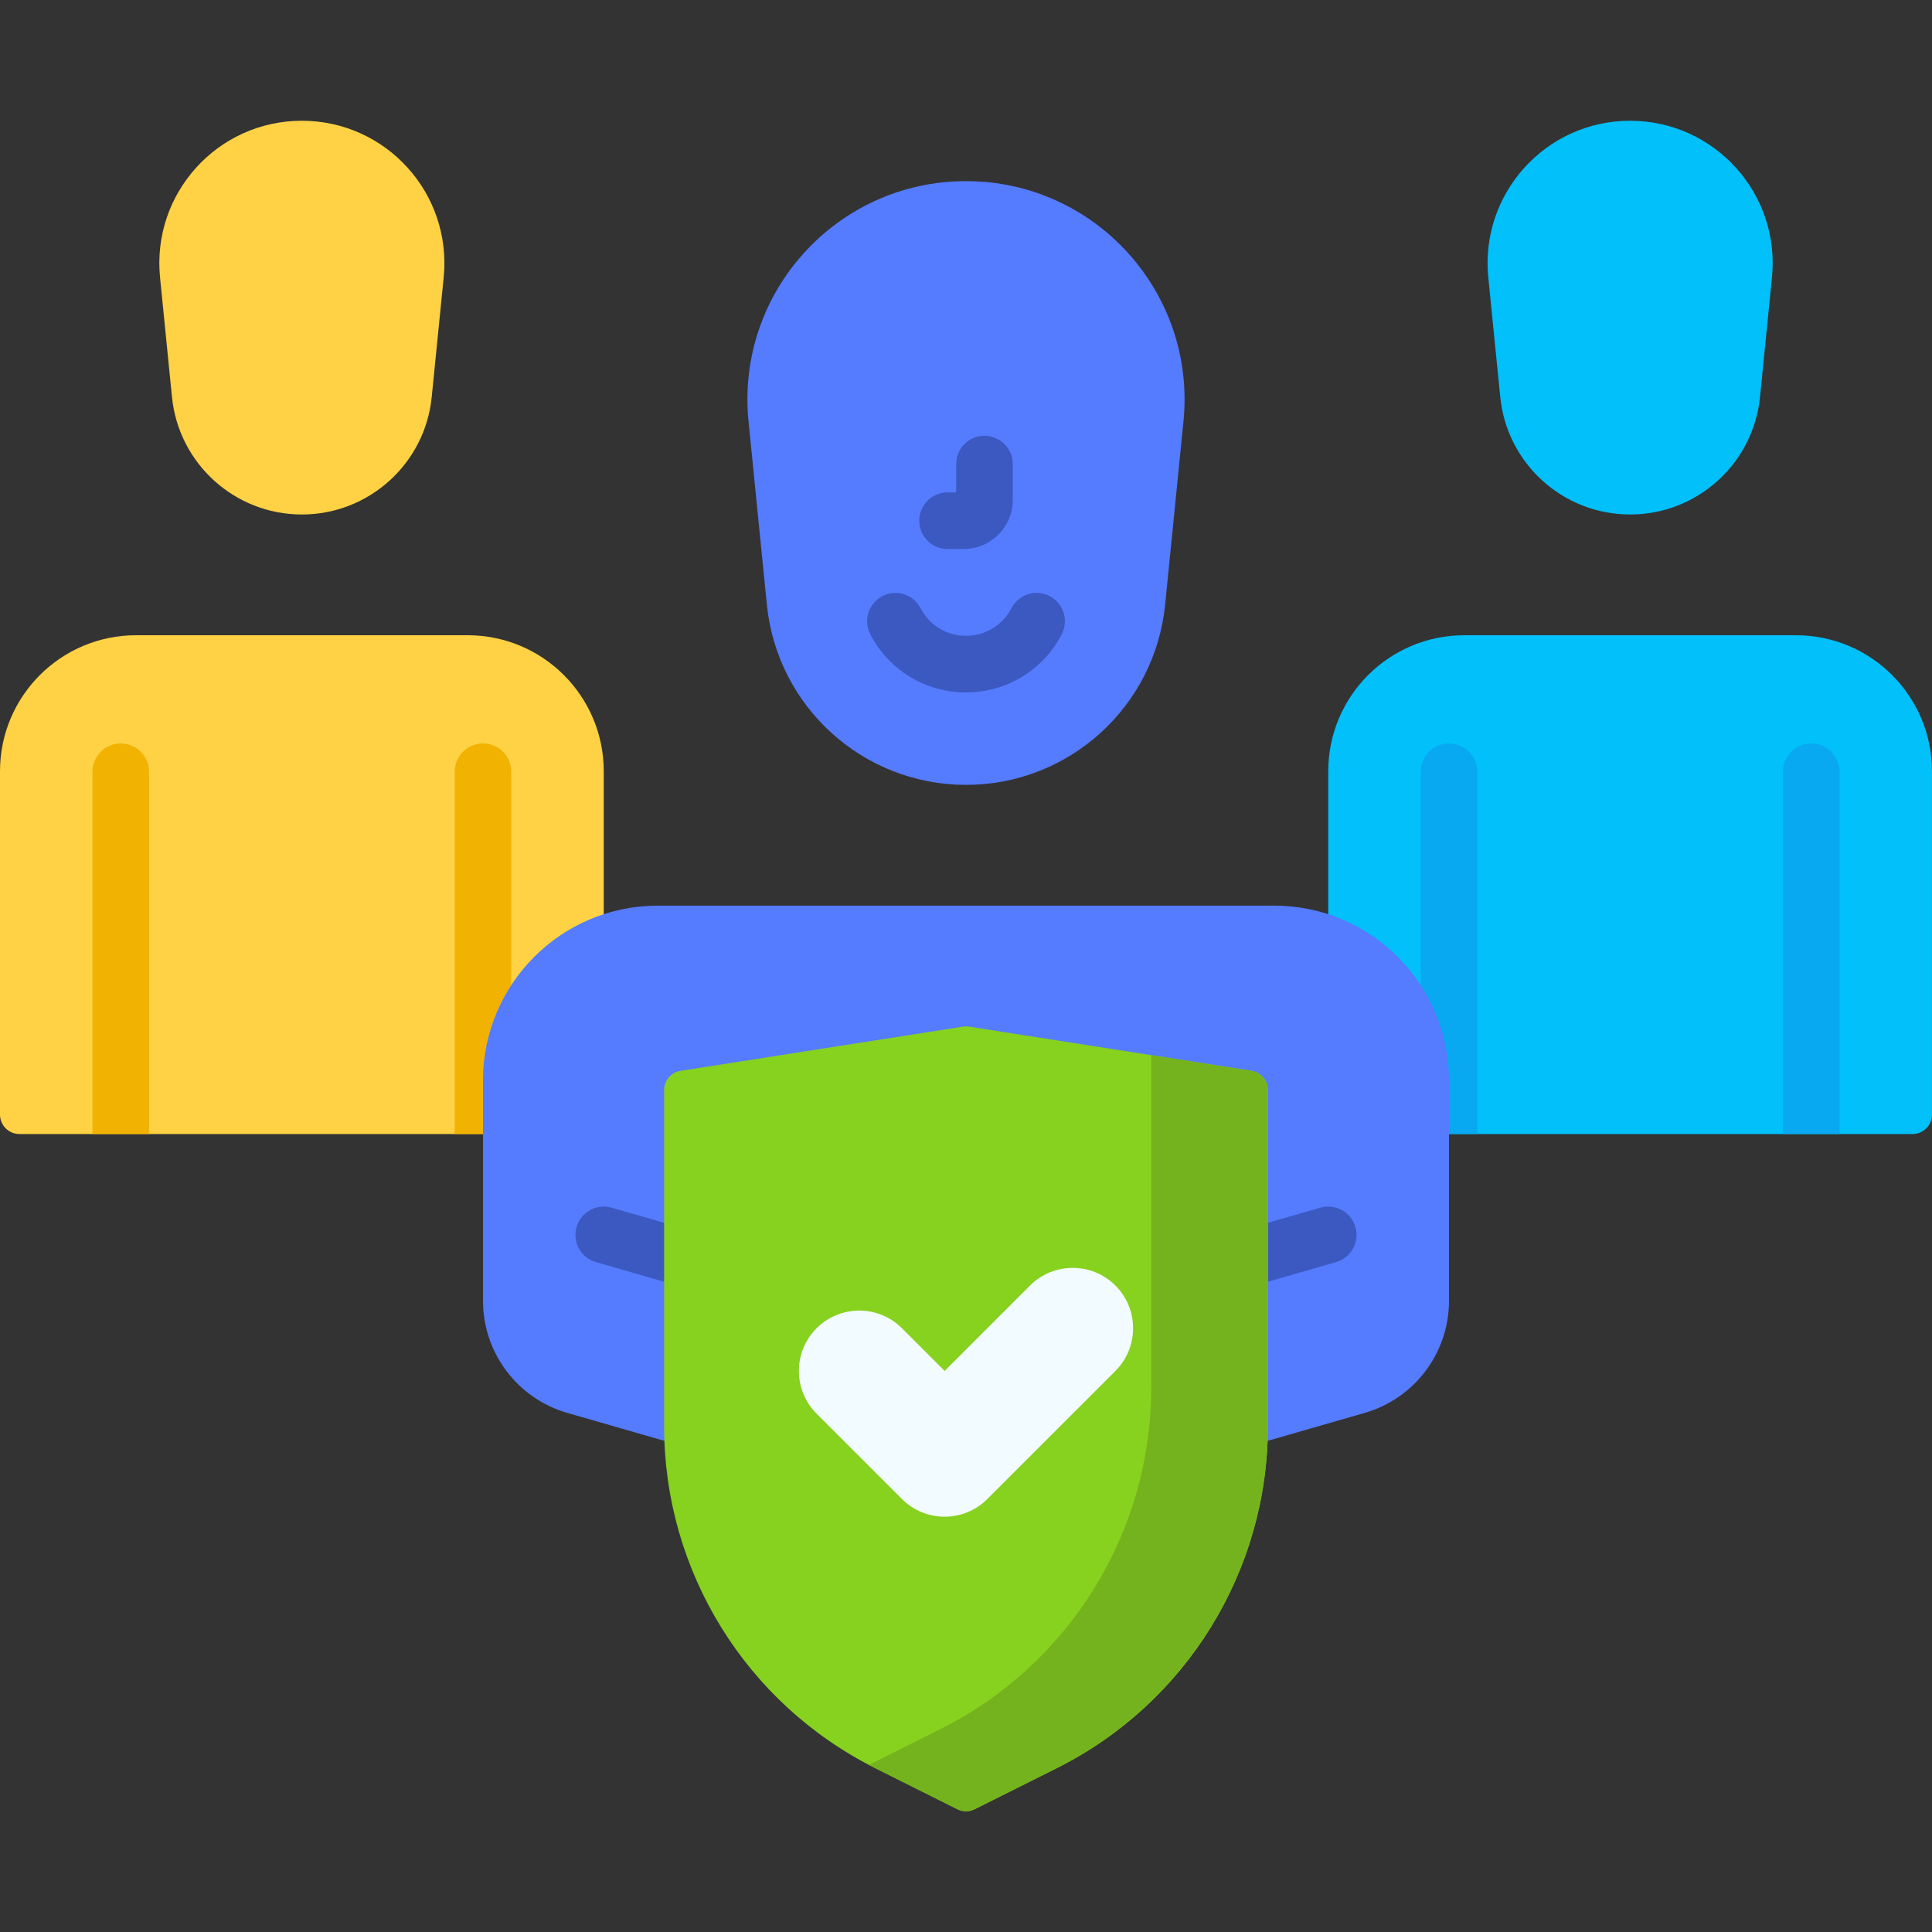 <svg width="80" height="80" viewBox="0 0 80 80" fill="none" xmlns="http://www.w3.org/2000/svg">
<rect x="0" y="0" width="80" height="80" fill="#333333" stroke="none"/>
<path d="M60.634 26.304H74.366C77.477 26.304 79.999 28.826 79.999 31.938V46.153C79.999 46.597 79.639 46.958 79.195 46.958H55.805C55.36 46.958 55 46.597 55 46.153V31.938C55 28.826 57.523 26.304 60.634 26.304Z" fill="#01C0FA"/>
<path d="M19.366 26.304H5.634C2.522 26.304 0 28.826 0 31.938V46.153C0 46.597 0.36 46.958 0.805 46.958H24.195C24.639 46.958 25 46.597 25 46.153V31.938C25 28.826 22.477 26.304 19.366 26.304Z" fill="#FED244"/>
<path d="M6.172 46.957V31.956C6.172 31.309 5.647 30.785 5 30.785C4.353 30.785 3.828 31.309 3.828 31.956V46.957H6.172Z" fill="#F2B202"/>
<path d="M21.171 31.956C21.171 31.309 20.646 30.785 19.999 30.785C19.352 30.785 18.827 31.309 18.827 31.956V46.957H21.171V31.956Z" fill="#F2B202"/>
<path d="M73.828 46.957V31.956C73.828 31.309 74.353 30.785 75 30.785C75.647 30.785 76.172 31.309 76.172 31.956V46.957H73.828Z" fill="#08A9F1"/>
<path d="M58.829 31.956C58.829 31.309 59.354 30.785 60.001 30.785C60.648 30.785 61.173 31.309 61.173 31.956V46.957H58.829V31.956Z" fill="#08A9F1"/>
<path d="M12.499 21.304C9.723 21.304 7.398 19.2 7.121 16.437L6.627 11.489C6.279 8.014 9.007 5 12.499 5C15.991 5 18.72 8.014 18.372 11.489L17.877 16.437C17.601 19.2 15.276 21.304 12.499 21.304Z" fill="#FED244"/>
<path d="M67.5 21.304C70.277 21.304 72.602 19.2 72.878 16.437L73.373 11.489C73.721 8.014 70.992 5 67.5 5C64.008 5 61.28 8.014 61.627 11.489L62.122 16.437C62.398 19.2 64.724 21.304 67.5 21.304Z" fill="#01C0FA"/>
<path d="M40 32.5C35.742 32.5 32.178 29.273 31.754 25.037L30.995 17.45C30.462 12.122 34.646 7.5 40 7.5C45.354 7.5 49.538 12.122 49.005 17.45L48.246 25.037C47.823 29.273 44.258 32.5 40 32.5Z" fill="#557BFF"/>
<path d="M45 61.819L56.507 58.506C58.575 57.91 60 56.018 60 53.866V44.744C60 40.743 56.757 37.5 52.756 37.5H27.244C23.243 37.5 20 40.743 20 44.744V53.866C20 56.018 21.424 57.91 23.493 58.506L34.999 61.819H45Z" fill="#557BFF"/>
<path d="M39.905 22.734H39.236C38.589 22.734 38.065 22.209 38.065 21.562C38.065 20.915 38.589 20.39 39.236 20.39H39.593V19.218C39.593 18.571 40.118 18.046 40.765 18.046C41.412 18.046 41.937 18.571 41.937 19.218V20.702C41.937 21.822 41.025 22.734 39.905 22.734Z" fill="#3B59C1"/>
<path d="M40.001 28.671C38.321 28.671 36.802 27.747 36.036 26.26C35.74 25.684 35.967 24.977 36.542 24.681C37.118 24.386 37.824 24.612 38.12 25.187C38.483 25.89 39.203 26.328 40.001 26.328C40.798 26.328 41.519 25.89 41.881 25.187C42.178 24.611 42.884 24.386 43.459 24.681C44.035 24.977 44.261 25.684 43.965 26.26C43.2 27.747 41.681 28.671 40.001 28.671Z" fill="#3B59C1"/>
<path d="M32.061 54.34C31.953 54.34 31.844 54.325 31.736 54.294L24.676 52.261C24.054 52.082 23.695 51.432 23.874 50.81C24.053 50.188 24.703 49.829 25.325 50.008L32.384 52.041C33.006 52.221 33.365 52.87 33.186 53.492C33.038 54.005 32.569 54.34 32.061 54.34Z" fill="#3B59C1"/>
<path d="M43.919 55.498C43.41 55.498 42.941 55.163 42.793 54.65C42.614 54.028 42.973 53.378 43.595 53.199L54.676 50.008C55.298 49.83 55.947 50.188 56.126 50.81C56.306 51.432 55.947 52.081 55.325 52.261L44.243 55.452C44.135 55.483 44.026 55.498 43.919 55.498Z" fill="#3B59C1"/>
<path d="M43.752 73.219L40.36 74.915C40.133 75.029 39.867 75.029 39.64 74.915L36.248 73.219C30.887 70.539 27.5 65.059 27.5 59.065V45.136C27.5 44.74 27.789 44.402 28.18 44.341L39.876 42.51C39.958 42.497 40.042 42.497 40.125 42.51L51.82 44.341C52.212 44.402 52.5 44.74 52.5 45.136V59.065C52.5 65.059 49.114 70.539 43.752 73.219Z" fill="#87D11F"/>
<path d="M51.82 44.34L47.671 43.691V57.455C47.671 63.449 44.285 68.929 38.923 71.609L35.98 73.081C36.069 73.128 36.158 73.174 36.248 73.219L39.64 74.915C39.867 75.028 40.134 75.028 40.36 74.915L43.752 73.219C49.114 70.538 52.5 65.058 52.5 59.064V45.136C52.5 44.739 52.212 44.402 51.82 44.34Z" fill="#74B31D"/>
<path d="M46.187 53.232C45.211 52.256 43.628 52.256 42.651 53.232L39.116 56.768L37.348 55C36.372 54.024 34.789 54.024 33.812 55C32.836 55.976 32.836 57.559 33.812 58.536L37.348 62.071C38.324 63.048 39.907 63.048 40.883 62.071L46.187 56.768C47.163 55.791 47.163 54.209 46.187 53.232Z" fill="#F2FBFF"/>
</svg>
